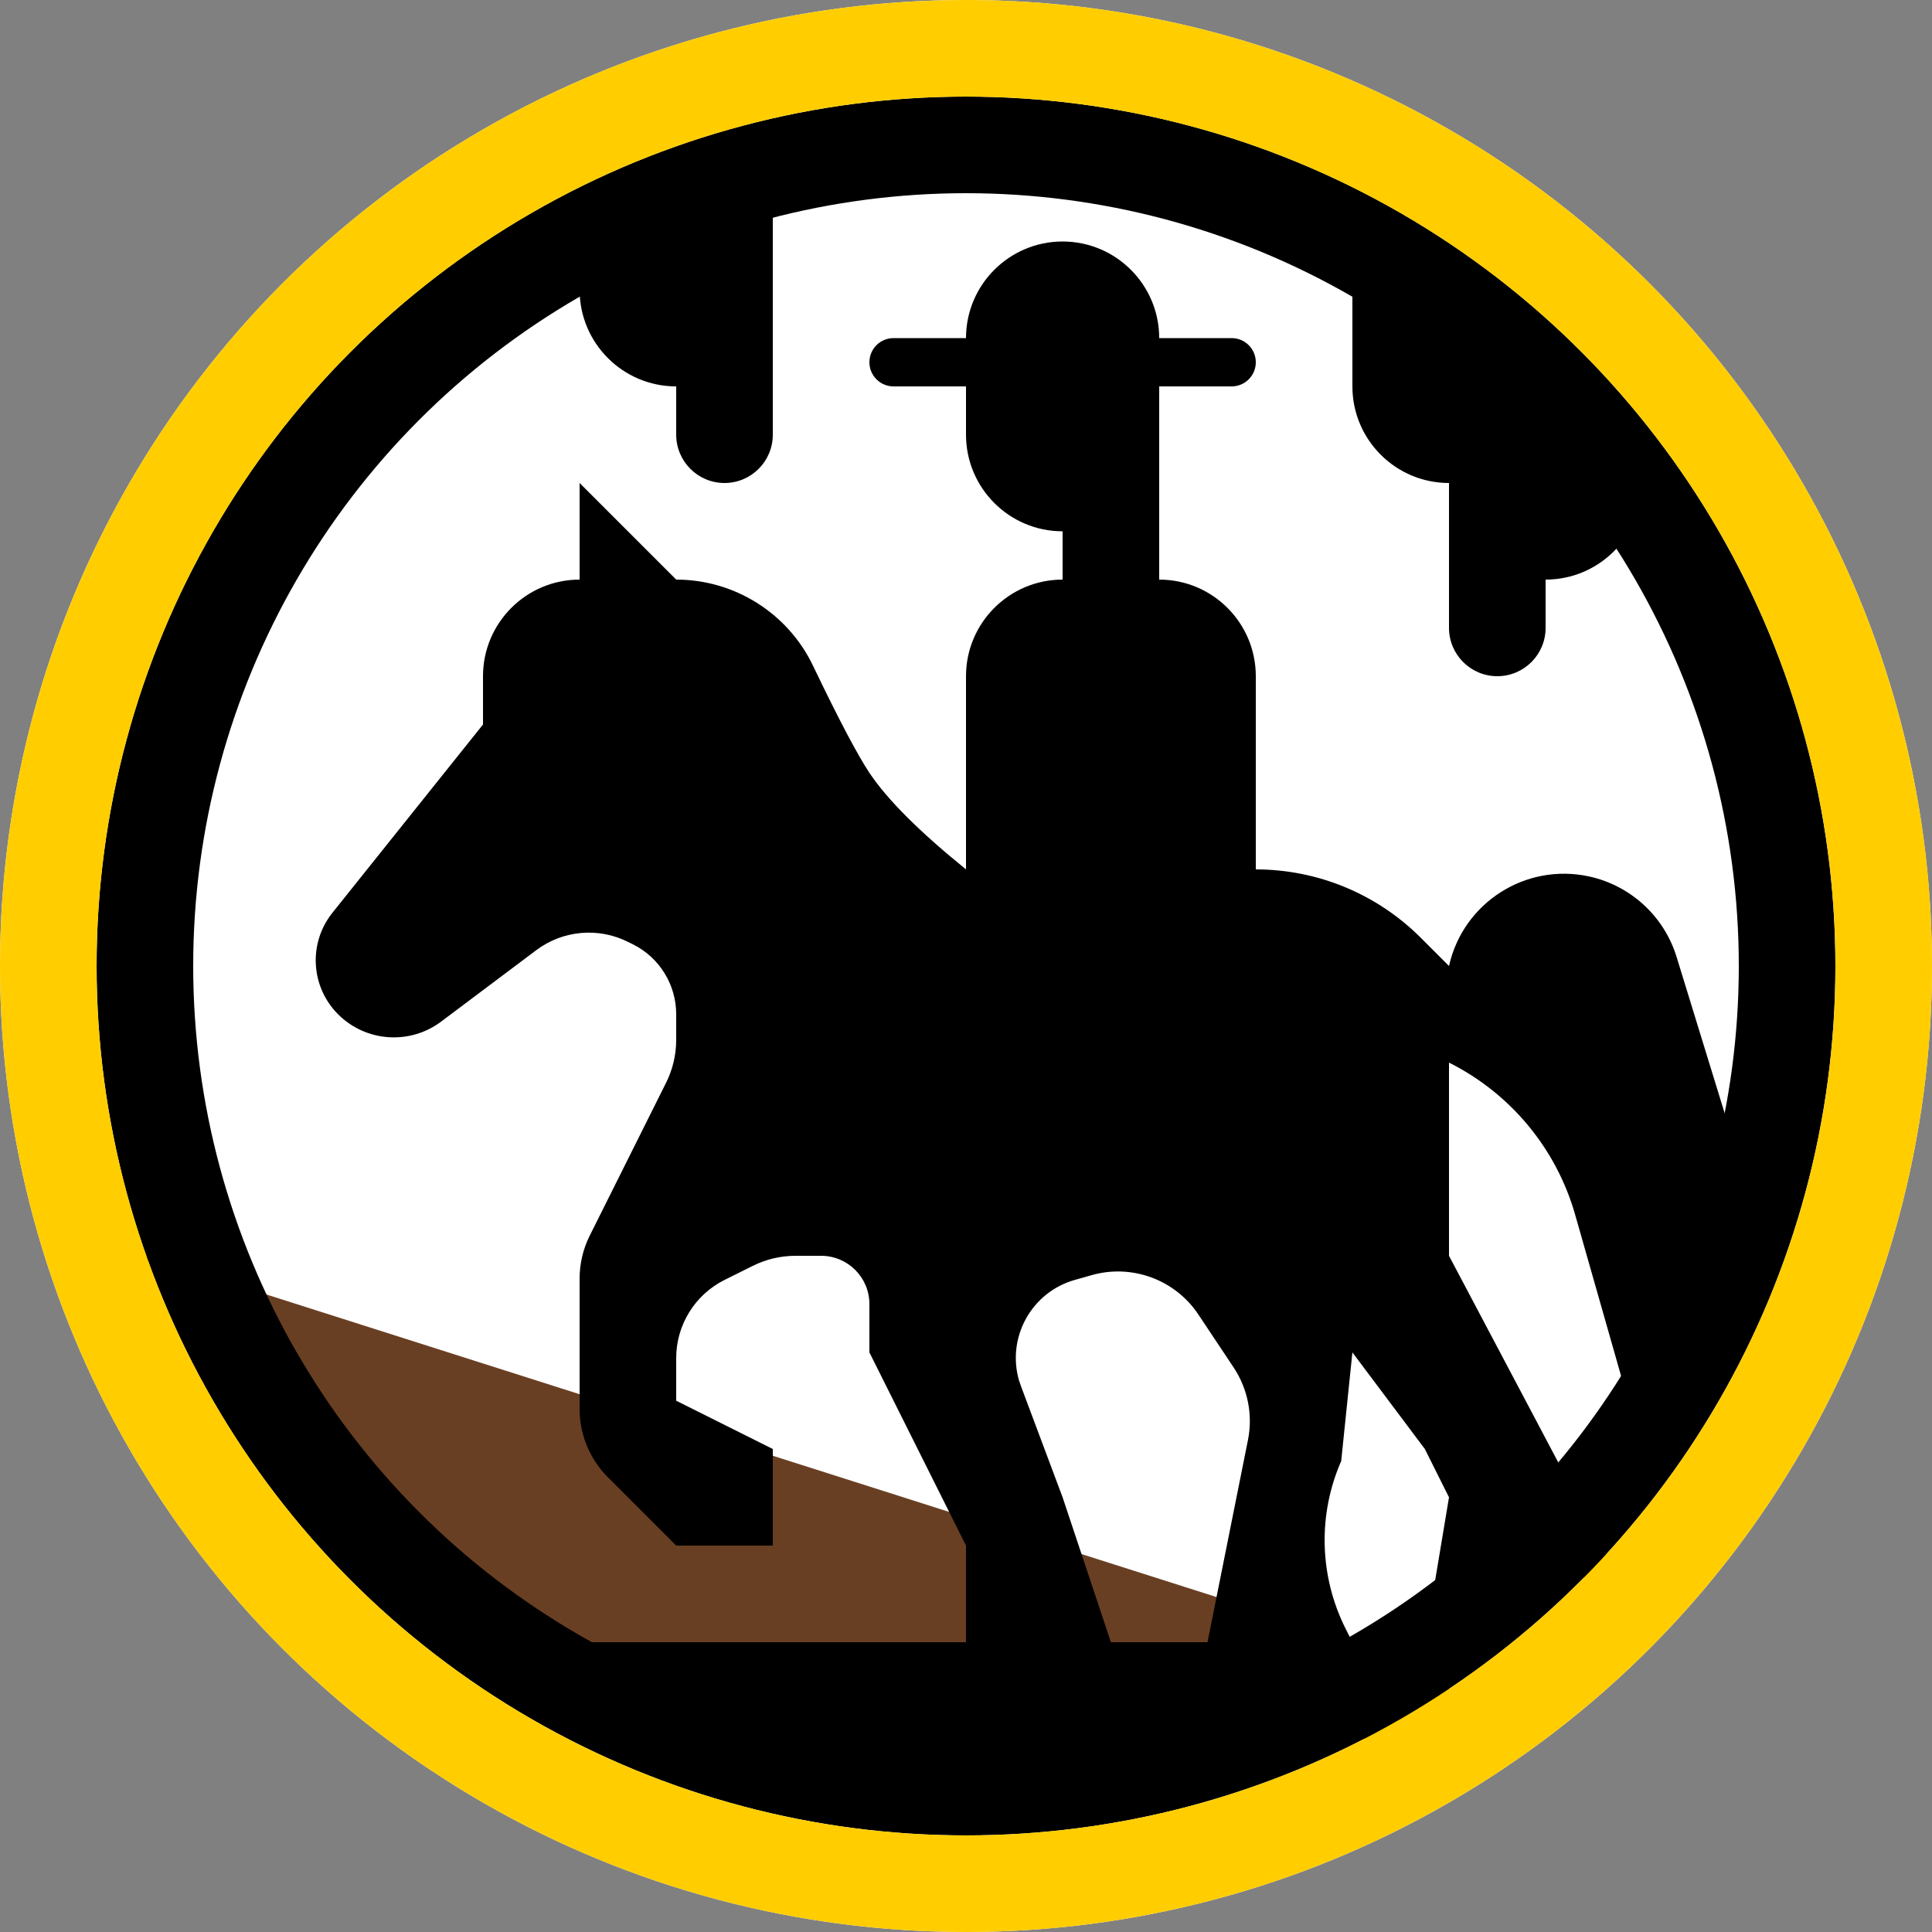 <svg width="20" height="20" xmlns="http://www.w3.org/2000/svg">
 <rect width="100%" height="100%" fill="#808080" stroke="none"/>
 <circle fill="#FFF" cx="10" cy="10" r="10"/>
 <path d="M1.5,13 L14.127,17.021 C14.127,17.021 12.904,17.559 11.339,17.973 C9.745,18.393 7.908,18.459 5.895,17.641 C4.81,17.2 3.345,15.653 1.5,13 Z" fill="#693F23"/>
 <path d="M6 17H15V18H6zM14.75 17 15 15.5 14.75 15 14 14 13.884 15.125C13.641 15.679 13.657 16.313 13.927 16.855L14 17 14 17 12.5 17 12.919 14.906C12.971 14.646 12.917 14.376 12.77 14.155L12.405 13.607C12.164 13.246 11.716 13.081 11.298 13.201L11.125 13.25C10.679 13.377 10.421 13.842 10.548 14.288 10.555 14.31 10.562 14.331 10.57 14.352L11 15.5 11 15.5 11.5 17 10 17 10 16 9 14 9 13.5C9 13.224 8.776 13 8.5 13L8.236 13C8.081 13 7.928 13.036 7.789 13.106L7.5 13.25C7.194 13.403 7 13.716 7 14.059L7 14.5 7 14.5 8 15 8 16 7 16 6.293 15.293C6.105 15.105 6 14.851 6 14.586L6 13.236C6 13.081 6.036 12.928 6.106 12.789L6.894 11.211C6.964 11.072 7 10.919 7 10.764L7 10.5C7 10.194 6.827 9.913 6.553 9.776L6.5 9.75C6.194 9.597 5.827 9.63 5.553 9.835L4.566 10.576C4.241 10.819 3.787 10.787 3.5 10.5 3.215 10.215 3.19 9.762 3.442 9.448L5 7.5 5 7.5 5 7C5 6.448 5.448 6 6 6L6 6 6 6 6 5 7 6C7.604 6 8.155 6.347 8.416 6.891 8.68 7.442 8.875 7.812 9 8 9.184 8.276 9.517 8.609 10 9L10 7C10 6.448 10.448 6 11 6L11 6 11 6 11 5.5C10.448 5.5 10 5.052 10 4.5L10 4 10 4 9.25 4C9.112 4 9 3.888 9 3.75 9 3.612 9.112 3.5 9.25 3.5L10 3.5 10 3.5C10 2.948 10.448 2.5 11 2.5 11.552 2.5 12 2.948 12 3.5L12 3.5 12 3.5 12.75 3.5C12.888 3.5 13 3.612 13 3.75 13 3.888 12.888 4 12.75 4L12 4 12 4 12 6C12.552 6 13 6.448 13 7L13 9 13 9C13.64 9 14.254 9.254 14.707 9.707L15 10 15 10C15.146 9.343 15.797 8.928 16.455 9.074 16.883 9.169 17.227 9.487 17.356 9.906L18 12 18 12 16.914 14.709 16.306 12.575C16.111 11.89 15.637 11.319 15 11L15 11 15 11 15 13 16.697 16.209 14.75 17Z"/>
 <circle fill="none" stroke="#000" cx="10" cy="10" r="8.5"/>
 <circle fill="none" stroke="#FFCD00" cx="10" cy="10" r="9.5"/>
 <path d="M7 2 8 2 8 4.5C8 4.776 7.776 5 7.5 5 7.224 5 7 4.776 7 4.5L7 2 7 2ZM15 3 16 4 16 6.5C16 6.776 15.776 7 15.5 7 15.224 7 15 6.776 15 6.5L15 3 15 3ZM6 2 7 2 7 4C6.448 4 6 3.552 6 3L6 2 6 2ZM14 3 15 3 15 5C14.448 5 14 4.552 14 4L14 3 14 3Z"/>
 <path d="M16,5 L17,4 L17,6 C16.448,6 16,5.552 16,5 L16,5 L16,5 Z" transform="matrix(-1 0 0 1 33 0)"/>
</svg>
